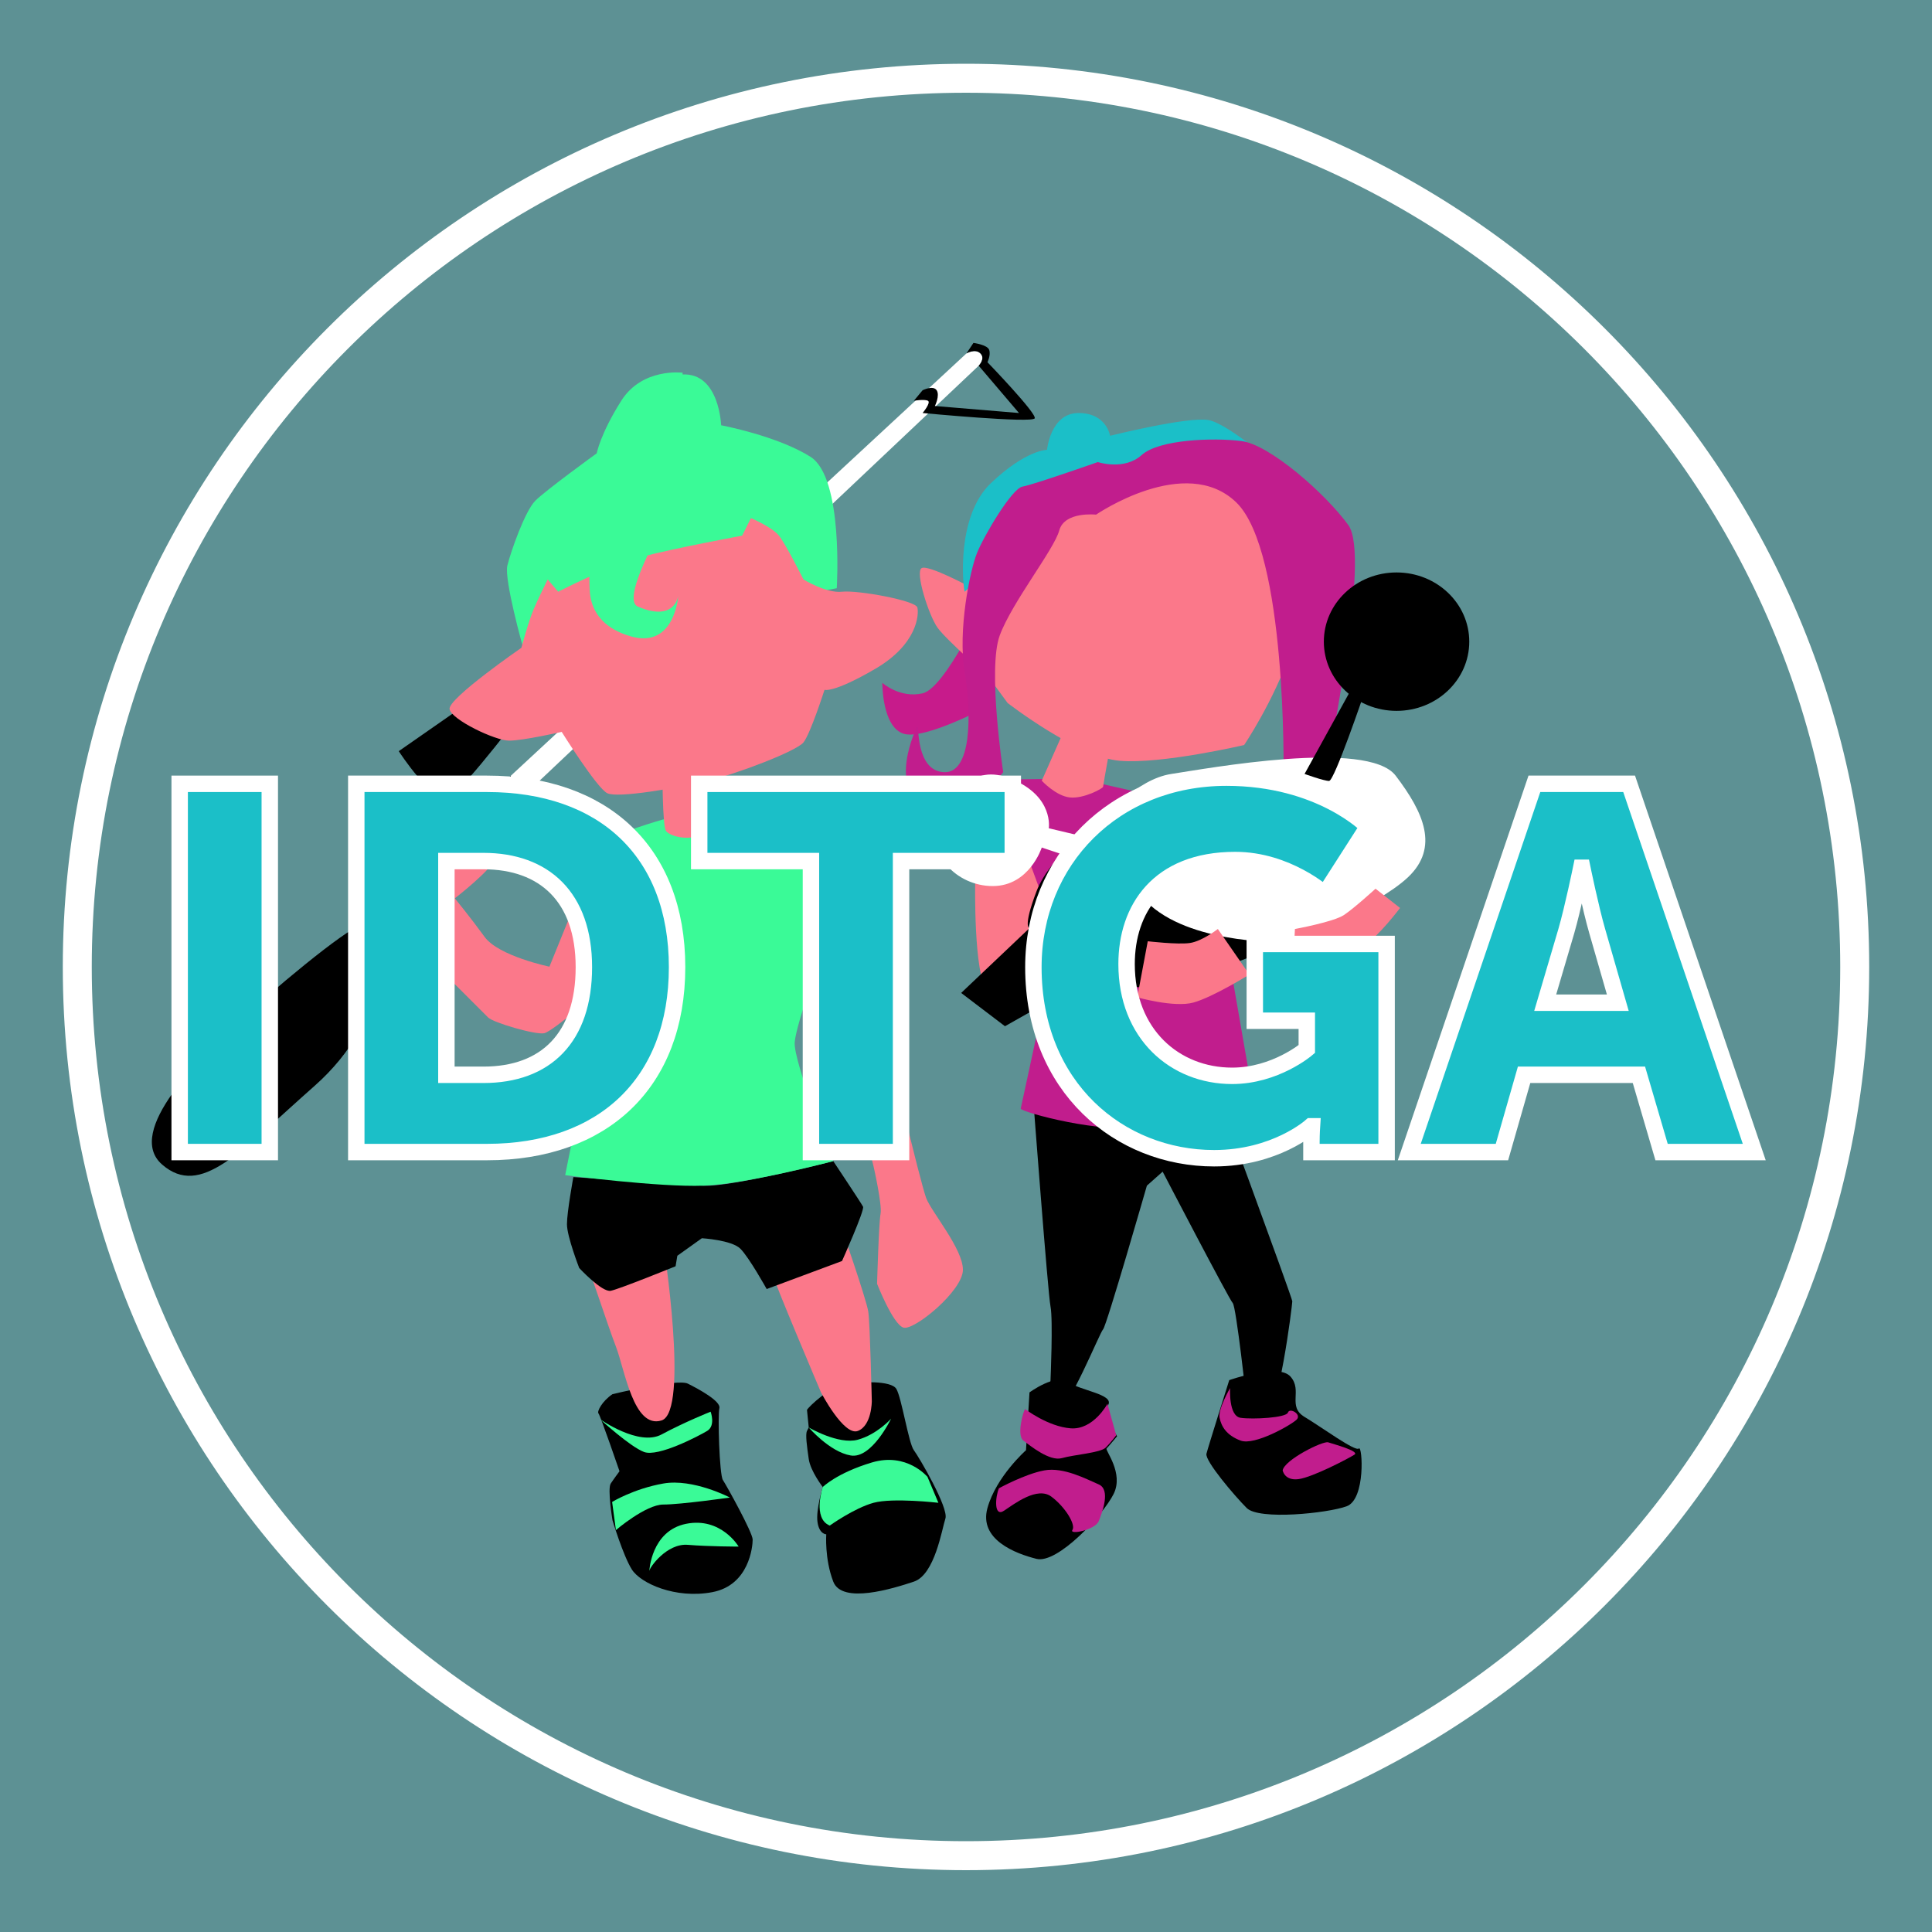 <?xml version="1.0" encoding="utf-8"?>
<svg width="1000px" height="1000px" viewbox="0 0 1000 1000" version="1.1" xmlns:xlink="http://www.w3.org/1999/xlink" xmlns="http://www.w3.org/2000/svg">
  <rect width="100%" height="100%" fill="#333333" stroke="none"/>
  <path d="M0 0L1000 0L1000 1000L0 1000L0 0L0 0L0 0L0 0Z" id="bg" fill="#5D9194" fill-rule="evenodd" stroke="none" />
  <g id="Octos" transform="translate(78 78.5)">
    <path d="M0 0L844 0L844 844L0 844L0 0L0 0L0 0L0 0Z" id="Rectangle" fill="none" fill-rule="evenodd" stroke="none" />
    <g id="Pink-Octo" transform="translate(378.689 135.274)">
      <path d="M0 16.324C0 16.324 7.708 118.345 9.068 125.147C10.428 131.948 9.068 163.235 9.068 163.235C9.068 163.235 7.255 177.745 12.696 178.652C18.136 179.558 34.461 138.75 36.274 136.936C38.087 135.122 58.945 62.574 58.945 62.574L67.107 55.319C67.107 55.319 101.568 121.519 103.381 123.334C105.194 125.147 110.636 175.024 110.636 175.024C110.636 175.024 112.449 183.186 119.704 183.186C126.959 183.186 134.214 124.24 134.214 122.426C134.214 120.612 89.778 0 89.778 0L0 16.324L0 16.324L0 16.324L0 16.324L0 16.324L0 16.324L0 16.324L0 16.324L0 16.324L0 16.324L0 16.324L0 16.324L0 16.324L0 16.324L0 16.324L0 16.324L0 16.324L0 16.324L0 16.324L0 16.324L0 16.324L0 16.324L0 16.324L0 16.324Z" transform="translate(77.99 337.352)" id="Shape#21" fill="#000000" fill-rule="evenodd" stroke="none" />
      <path d="M22.451 6.622C22.451 6.622 36.054 -3.353 42.401 1.183C48.749 5.716 65.98 7.53 63.258 12.971C60.537 18.412 67.792 29.294 67.792 29.294C67.792 29.294 63.258 34.735 62.352 35.643C61.444 36.549 71.419 48.338 65.98 59.221C60.538 70.103 36.959 95.495 26.078 92.775C15.196 90.054 -3.849 82.799 0.686 66.477C5.22 50.152 20.636 36.549 20.636 36.549L22.451 6.622L22.451 6.622L22.451 6.622L22.451 6.622L22.451 6.622L22.451 6.622L22.451 6.622L22.451 6.622L22.451 6.622L22.451 6.622L22.451 6.622L22.451 6.622L22.451 6.622L22.451 6.622L22.451 6.622L22.451 6.622L22.451 6.622L22.451 6.622L22.451 6.622L22.451 6.622L22.451 6.622L22.451 6.622L22.451 6.622L22.451 6.622Z" transform="translate(53.726 500.313)" id="Shape#22" fill="#000000" fill-rule="evenodd" stroke="none" />
      <path d="M11.828 4.626C11.828 4.626 37.219 -4.442 43.567 2.813C49.916 10.068 41.753 18.229 50.822 23.67C59.89 29.111 77.121 41.808 78.934 39.993C80.747 38.18 82.562 66.293 72.586 69.92C62.61 73.548 27.242 77.175 20.895 70.827C14.547 64.478 -0.87 46.342 0.038 42.714C0.944 39.087 11.828 4.626 11.828 4.626" transform="translate(167.732 495.961)" id="Shape#23" fill="#000000" fill-rule="evenodd" stroke="none" />
      <path d="M0 42.623C0 43.53 0 65.294 10.882 68.922C21.765 72.549 55.319 54.412 55.319 54.412L53.506 0C53.506 0 32.648 45.343 20.859 48.064C9.069 50.785 0 42.623 0 42.623" transform="translate(0 97.034)" id="Shape#24" fill="#C71B8B" fill-rule="evenodd" stroke="none" />
      <path d="M0 103.382C0 105.195 43.529 116.986 62.574 112.45C81.618 107.916 118.799 88.872 118.799 88.872L103.383 0L21.765 2.721L0 103.382L0 103.382L0 103.382L0 103.382L0 103.382L0 103.382L0 103.382L0 103.382L0 103.382L0 103.382L0 103.382L0 103.382L0 103.382L0 103.382L0 103.382L0 103.382L0 103.382L0 103.382L0 103.382L0 103.382L0 103.382L0 103.382L0 103.382L0 103.382Z" transform="translate(71.642 256.642)" id="Shape#25" fill="#C11D8D" fill-rule="evenodd" stroke="none" />
      <path d="M1.721 0.461L39.806 0L104.374 14.59L82.89 112.845L0 83.105L1.721 0.461L1.721 0.461L1.721 0.461L1.721 0.461L1.721 0.461L1.721 0.461L1.721 0.461L1.721 0.461L1.721 0.461L1.721 0.461L1.721 0.461L1.721 0.461L1.721 0.461L1.721 0.461L1.721 0.461L1.721 0.461L1.721 0.461L1.721 0.461L1.721 0.461L1.721 0.461L1.721 0.461L1.721 0.461L1.721 0.461Z" transform="translate(61.531 189.227)" id="Polygon" fill="#C11D8D" fill-rule="evenodd" stroke="none" />
      <path d="M45.419 119.275C45.419 119.275 81.693 147.388 103.458 149.201C125.223 151.015 167.845 141.04 167.845 141.04C167.845 141.04 229.058 50.807 179.181 19.974C129.304 -10.859 90.762 3.197 90.762 3.197C90.762 3.197 44.512 24.962 36.351 34.937C28.189 44.912 26.375 59.422 26.375 59.422C26.375 59.422 4.61 47.633 0.982 49.447C-2.645 51.26 4.61 73.932 9.144 80.28C13.678 86.628 35.443 105.672 35.443 105.672L45.419 119.275L45.419 119.275L45.419 119.275L45.419 119.275L45.419 119.275L45.419 119.275L45.419 119.275L45.419 119.275L45.419 119.275L45.419 119.275L45.419 119.275L45.419 119.275L45.419 119.275L45.419 119.275L45.419 119.275L45.419 119.275L45.419 119.275L45.419 119.275L45.419 119.275L45.419 119.275L45.419 119.275L45.419 119.275L45.419 119.275L45.419 119.275Z" transform="translate(19.422 30.811)" id="Shape#26" fill="#FB788A" fill-rule="evenodd" stroke="none" />
      <path d="M13.604 0L0 30.71C0 30.71 7.256 38.584 14.511 39.372C21.766 40.159 31.741 34.647 31.741 33.86C31.741 33.072 37.182 3.15 37.182 3.15L13.604 0L13.604 0L13.604 0L13.604 0L13.604 0L13.604 0L13.604 0L13.604 0L13.604 0L13.604 0L13.604 0L13.604 0L13.604 0L13.604 0L13.604 0L13.604 0L13.604 0L13.604 0L13.604 0L13.604 0L13.604 0L13.604 0L13.604 0L13.604 0Z" transform="translate(82.523 159.608)" id="Shape#27" fill="#FB788A" fill-rule="evenodd" stroke="none" />
      <path d="M0.036 18.137C0.036 18.137 -0.87 66.201 6.385 74.362C13.64 82.524 44.473 51.691 44.473 51.691L25.429 0L0.036 16.324L0.036 18.137L0.036 18.137L0.036 18.137L0.036 18.137L0.036 18.137L0.036 18.137L0.036 18.137L0.036 18.137L0.036 18.137L0.036 18.137L0.036 18.137L0.036 18.137L0.036 18.137L0.036 18.137L0.036 18.137L0.036 18.137L0.036 18.137L0.036 18.137L0.036 18.137L0.036 18.137L0.036 18.137L0.036 18.137L0.036 18.137L0.036 18.137Z" transform="translate(48.027 224.902)" id="Shape#28" fill="#FB788A" fill-rule="evenodd" stroke="none" />
      <path d="M0.906 92.5C0 89.779 -3.628 53.505 14.51 36.274C32.647 19.044 43.53 19.044 43.53 19.044C43.53 19.044 45.343 0 59.853 0C74.363 0 76.176 11.789 76.176 11.789C76.176 11.789 116.078 1.814 126.96 3.627C137.843 5.441 165.049 29.926 165.049 29.926C165.049 29.926 89.779 26.299 66.2 39.902C42.622 53.505 0.906 92.5 0.906 92.5" transform="translate(41.716 0)" id="Shape#29" fill="#1BBFC8" fill-rule="evenodd" stroke="none" />
      <path d="M98.441 38.873C98.441 38.873 144.691 7.133 170.99 32.525C197.289 57.917 195.475 173.088 195.475 173.088C195.475 173.088 195.475 193.946 212.705 189.412C229.935 184.877 239.003 173.088 239.003 173.088C239.003 173.088 218.147 175.809 218.147 170.368C218.147 164.926 240.818 60.638 229.029 44.314C217.24 27.991 188.22 2.599 173.711 0.785C159.202 -1.029 131.088 -0.122 122.021 8.04C112.952 16.201 99.35 11.667 99.35 11.667C99.35 11.667 65.795 23.456 60.355 24.363C54.913 25.27 40.403 49.755 36.776 58.824C33.148 67.893 26.8 98.726 30.427 120.49C34.056 142.255 34.056 173.088 19.545 172.181C5.035 171.274 6.849 147.696 5.941 148.603C5.035 149.51 -9.475 181.25 10.476 189.412C30.426 197.573 50.377 172.181 50.377 172.181C50.377 172.181 42.216 118.677 48.564 101.446C54.912 84.216 76.676 57.01 79.397 47.035C82.117 37.059 98.441 38.873 98.441 38.873" transform="translate(12.196 13.726)" id="Shape#30" fill="#C11D8D" fill-rule="evenodd" stroke="none" />
      <path d="M1.44 9.587C-0.417 13.925 -1.324 24.807 4.118 21.18C9.558 17.552 21.347 8.484 28.602 13.925C35.857 19.365 41.298 28.435 39.485 31.154C37.671 33.875 51.274 31.154 53.087 26.62C54.902 22.086 59.437 10.297 53.087 7.576C46.74 4.855 34.951 -1.492 24.976 0.321C15.001 2.134 1.44 9.587 1.44 9.587" transform="translate(58.91 546.97)" id="Shape#31" fill="#C11D8D" fill-rule="evenodd" stroke="none" />
      <path d="M2.487 2.721C1.58 3.628 -2.047 16.325 1.58 19.045C5.208 21.765 15.184 29.927 21.531 28.113C27.88 26.3 41.482 25.392 44.203 22.672C46.924 19.952 49.644 16.324 49.644 16.324L45.109 0C45.109 0 37.854 13.604 26.065 12.696C14.276 11.791 2.487 2.721 2.487 2.721" transform="translate(71.422 512.829)" id="Shape#32" fill="#C11D8D" fill-rule="evenodd" stroke="none" />
      <path d="M5.531 0C5.531 0 4.625 14.51 10.972 15.416C17.32 16.323 34.55 15.416 35.457 12.696C36.363 9.975 42.712 13.603 39.991 16.323C37.27 19.044 18.226 29.926 10.971 27.206C3.716 24.485 0.995 19.951 0.088 15.416C-0.817 10.882 5.531 0 5.531 0" transform="translate(174.481 504.668)" id="Shape#33" fill="#C11D8D" fill-rule="evenodd" stroke="none" />
      <path d="M0 14.568C0.907 9.127 20.856 -0.848 23.578 0.058C26.299 0.965 39.901 4.592 37.182 6.407C34.461 8.22 15.417 18.196 8.162 19.102C0.907 20.01 0 14.568 0 14.568" transform="translate(207.218 532.722)" id="Shape#34" fill="#C11D8D" fill-rule="evenodd" stroke="none" />
      <path d="M70.749 51.997L54.426 46.556C54.426 46.556 48.078 66.507 29.033 66.507C9.989 66.507 -5.427 49.277 1.828 34.767C9.083 20.257 17.244 2.12 39.01 11.188C60.774 20.257 58.053 36.58 58.053 36.58L77.098 41.115L87.073 31.139C87.073 31.139 103.396 11.188 121.534 8.468C139.672 5.747 223.102 -9.67 237.612 9.374C252.122 28.418 260.284 46.556 243.961 61.972C227.637 77.389 182.294 95.526 182.294 95.526C182.294 95.526 109.745 111.851 98.864 96.433C87.979 81.017 70.749 51.997 70.749 51.997" transform="translate(28.099 178.346)" id="Shape#35" fill="#FFFFFF" fill-rule="evenodd" stroke="none" />
      <path d="M0 89.779L22.672 107.009L64.388 83.431C64.388 83.431 100.662 90.686 116.078 84.337C131.495 77.989 169.583 63.48 169.583 63.48C169.583 63.48 121.52 65.294 97.941 44.436C74.362 23.578 72.548 0 72.548 0C72.548 0 46.249 18.137 38.994 37.181C31.739 56.225 35.367 56.225 35.367 56.225L0 89.779L0 89.779L0 89.779L0 89.779L0 89.779L0 89.779L0 89.779L0 89.779L0 89.779L0 89.779L0 89.779L0 89.779L0 89.779L0 89.779L0 89.779L0 89.779L0 89.779L0 89.779L0 89.779L0 89.779L0 89.779L0 89.779L0 89.779L0 89.779Z" transform="translate(40.809 210.392)" id="Shape#36" fill="#000000" fill-rule="evenodd" stroke="none" />
      <path d="M0 44.437C0 44.437 9.976 48.064 12.695 48.064C15.416 48.064 30.833 2.721 30.833 2.721L24.485 0L0 44.437L0 44.437L0 44.437L0 44.437L0 44.437L0 44.437L0 44.437L0 44.437L0 44.437L0 44.437L0 44.437L0 44.437L0 44.437L0 44.437L0 44.437L0 44.437L0 44.437L0 44.437L0 44.437L0 44.437L0 44.437L0 44.437L0 44.437L0 44.437Z" transform="translate(218.554 142.377)" id="Shape#37" fill="#000000" fill-rule="evenodd" stroke="none" />
      <path d="M0 35.821C0 16.038 16.85 0 37.635 0C58.419 0 75.27 16.038 75.27 35.821C75.27 55.604 58.419 71.642 37.635 71.642C16.85 71.641 0 55.604 0 35.821" transform="translate(228.529 82.525)" id="Shape#38" fill="#000000" fill-rule="evenodd" stroke="none" />
      <path d="M5.441 6.348L0 35.367C0 35.367 19.044 40.808 29.02 38.088C38.996 35.368 58.04 23.578 58.04 23.578L41.717 0C41.717 0 33.555 6.348 27.207 7.255C20.857 8.161 5.441 6.348 5.441 6.348" transform="translate(131.949 267.071)" id="Shape#39" fill="#FB788A" fill-rule="evenodd" stroke="none" />
      <path d="M0.906 20.858L0 38.996C0 38.996 28.112 35.368 36.274 29.927C44.435 24.485 55.318 9.976 55.318 9.976L42.622 0C42.622 0 31.74 9.976 26.299 13.603C20.858 17.231 0.906 20.858 0.906 20.858" transform="translate(212.659 246.213)" id="Shape#40" fill="#FB788A" fill-rule="evenodd" stroke="none" />
    </g>
    <g id="Green-Octo" transform="translate(0.6 99)">
      <path d="M0.376 14.343C1.283 12.529 13.072 1.647 20.327 0.739C27.582 -0.166 43.905 -1.073 46.626 3.461C49.347 7.995 52.974 31.573 55.695 35.201C58.415 38.829 73.832 65.128 72.019 70.568C70.205 76.009 66.578 99.588 55.695 103.215C44.813 106.842 18.513 115.004 13.979 103.215C9.445 91.426 10.352 78.73 10.352 78.73C10.352 78.73 6.724 78.73 5.817 72.382C4.911 66.033 8.538 54.244 8.538 54.244C8.538 54.244 2.19 46.083 1.283 39.734C0.376 33.386 -0.531 27.038 0.376 25.224L1.283 23.411L0.376 14.343L0.376 14.343L0.376 14.343L0.376 14.343L0.376 14.343L0.376 14.343L0.376 14.343L0.376 14.343L0.376 14.343L0.376 14.343L0.376 14.343L0.376 14.343L0.376 14.343L0.376 14.343L0.376 14.343L0.376 14.343L0.376 14.343L0.376 14.343L0.376 14.343L0.376 14.343L0.376 14.343L0.376 14.343L0.376 14.343L0.376 14.343Z" transform="translate(338.719 537.935)" id="Shape" fill="#000000" fill-rule="evenodd" stroke="none" />
      <path d="M7.427 5.996C7.427 5.996 40.981 -2.166 46.422 0.555C51.863 3.276 63.652 9.624 62.745 13.251C61.839 16.879 62.745 47.712 64.559 50.433C66.373 53.154 79.976 77.638 79.976 81.266C79.976 84.893 78.162 104.844 59.118 108.472C40.074 112.099 21.937 103.938 17.402 96.683C12.868 89.428 7.427 71.29 7.427 71.29C7.427 71.29 4.706 54.967 6.52 52.246C8.334 49.525 11.054 45.898 11.054 45.898C11.054 45.898 1.079 16.878 0.172 15.971C-0.735 15.065 1.986 9.624 7.427 5.996" transform="translate(231.006 538.12)" id="Shape#1" fill="#000000" fill-rule="evenodd" stroke="none" />
      <path d="M185.835 0L180.394 21.765L121.448 82.524C121.448 82.524 123.262 126.053 84.267 160.514C45.272 194.975 25.321 218.553 5.37 201.323C-14.581 184.093 26.228 145.097 43.458 128.774C60.689 112.451 99.683 79.804 108.752 77.083C117.82 74.362 117.82 68.921 117.82 68.921L185.835 0L185.835 0L185.835 0L185.835 0L185.835 0L185.835 0L185.835 0L185.835 0L185.835 0L185.835 0L185.835 0L185.835 0L185.835 0L185.835 0L185.835 0L185.835 0L185.835 0L185.835 0L185.835 0L185.835 0L185.835 0L185.835 0L185.835 0L185.835 0Z" transform="translate(0 223.995)" id="Shape#2" fill="#000000" fill-rule="evenodd" stroke="none" />
      <path d="M0 35.367C0 35.367 18.137 63.48 26.299 58.946C34.461 54.411 67.108 10.882 67.108 10.882L50.784 0L0 35.367L0 35.367L0 35.367L0 35.367L0 35.367L0 35.367L0 35.367L0 35.367L0 35.367L0 35.367L0 35.367L0 35.367L0 35.367L0 35.367L0 35.367L0 35.367L0 35.367L0 35.367L0 35.367L0 35.367L0 35.367L0 35.367L0 35.367L0 35.367Z" transform="translate(127.796 175.931)" id="Shape#3" fill="#000000" fill-rule="evenodd" stroke="none" />
      <path d="M5.441 219.762L241.225 1.209C241.225 1.209 245.759 -1.512 248.48 1.209C251.201 3.929 247.573 7.556 247.573 7.556L0 241.527L5.441 219.762" transform="translate(180.394 4.233)" id="Shape#4" fill="#FFFFFF" fill-rule="evenodd" stroke="none" />
      <path d="M17.23 67.282L44.436 176.105C44.436 176.105 48.97 196.056 48.063 200.59C47.157 205.124 46.25 236.864 46.25 236.864C46.25 236.864 54.412 257.721 59.853 259.535C65.294 261.349 90.686 240.491 90.686 229.609C90.686 218.726 74.363 199.682 71.642 192.427C68.921 185.172 49.877 108.089 48.97 93.579C48.063 79.069 48.97 58.211 46.25 48.236C43.529 38.26 30.833 14.682 18.137 6.52C5.441 -1.641 0 0.172 0 0.172L17.23 67.282" transform="translate(329.119 250.119)" id="Shape#5" fill="#FB788A" fill-rule="evenodd" stroke="none" />
      <path d="M107.929 27.227L82.537 89.801C82.537 89.801 56.238 84.36 48.983 74.384C41.728 64.408 33.566 54.433 33.566 54.433C33.566 54.433 53.517 39.016 54.424 33.575C55.331 28.134 55.331 -0.886 52.61 0.021C49.89 0.928 -0.894 31.761 0.012 38.109C0.919 44.457 7.267 66.222 7.267 66.222L4.547 69.85L50.797 116.1C53.517 118.821 75.282 125.168 79.816 124.261C84.35 123.355 111.556 99.776 111.556 99.776L107.929 27.227" transform="translate(123.249 233.042)" id="Shape#6" fill="#FB788A" fill-rule="evenodd" stroke="none" />
      <path d="M0.024 27.206C-0.883 27.206 24.509 87.059 24.509 87.059C24.509 87.059 36.298 109.731 43.553 107.01C50.808 104.289 50.808 91.594 50.808 91.594C50.808 91.594 49.901 51.692 48.994 45.344C48.087 38.995 34.484 0 34.484 0L0.024 27.206L0.024 27.206L0.024 27.206L0.024 27.206L0.024 27.206L0.024 27.206L0.024 27.206L0.024 27.206L0.024 27.206L0.024 27.206L0.024 27.206L0.024 27.206L0.024 27.206L0.024 27.206L0.024 27.206L0.024 27.206L0.024 27.206L0.024 27.206L0.024 27.206L0.024 27.206L0.024 27.206L0.024 27.206L0.024 27.206L0.024 27.206Z" transform="translate(321.841 456.15)" id="Shape#7" fill="#FB788A" fill-rule="evenodd" stroke="none" />
      <path d="M0 9.976C0.907 10.883 10.882 41.716 15.417 53.505C19.951 65.294 24.485 96.128 38.995 91.593C53.505 87.059 39.902 0 39.902 0L0 9.976L0 9.976L0 9.976L0 9.976L0 9.976L0 9.976L0 9.976L0 9.976L0 9.976L0 9.976L0 9.976L0 9.976L0 9.976L0 9.976L0 9.976L0 9.976L0 9.976L0 9.976L0 9.976L0 9.976L0 9.976L0 9.976L0 9.976L0 9.976Z" transform="translate(224.83 466.126)" id="Shape#8" fill="#FB788A" fill-rule="evenodd" stroke="none" />
      <path d="M6.348 55.318C6.348 55.318 18.137 68.014 22.671 67.107C27.206 66.201 56.225 54.411 56.225 54.411L57.132 48.971L69.828 39.902C69.828 39.902 85.245 40.809 89.779 45.343C94.313 49.877 103.382 66.201 103.382 66.201L142.377 51.691C142.377 51.691 154.166 25.391 153.259 23.578C152.352 21.765 137.843 0 137.843 0C137.843 0 84.338 13.603 70.735 12.696C57.132 11.789 3.316 8.256 3.316 8.256C3.316 8.256 0 26.299 0 32.647C3.05176e-05 38.995 6.348 55.318 6.348 55.318" transform="translate(214.854 423.504)" id="Shape#9" fill="#000000" fill-rule="evenodd" stroke="none" />
      <path d="M4.534 24.485C4.534 24.485 9.975 21.764 11.789 24.485C13.603 27.206 10.883 32.647 10.883 32.647L54.412 36.274L33.554 11.789C33.554 11.789 37.181 8.161 34.461 5.441C31.74 2.72 27.206 5.441 27.206 5.441L30.834 0C30.834 0 38.089 0.906 38.995 3.627C39.902 6.348 38.089 9.975 38.089 9.975C38.089 9.975 63.481 36.274 62.573 38.995C61.667 41.715 4.534 36.274 4.534 36.274C4.534 36.274 9.069 30.833 7.255 29.926C5.442 29.019 0 29.926 0 29.926L4.534 24.485L4.534 24.485L4.534 24.485L4.534 24.485L4.534 24.485L4.534 24.485L4.534 24.485L4.534 24.485L4.534 24.485L4.534 24.485L4.534 24.485L4.534 24.485L4.534 24.485L4.534 24.485L4.534 24.485L4.534 24.485L4.534 24.485L4.534 24.485L4.534 24.485L4.534 24.485L4.534 24.485L4.534 24.485L4.534 24.485L4.534 24.485Z" transform="translate(394.412 0)" id="Shape#10" fill="#000000" fill-rule="evenodd" stroke="none" />
      <path d="M90.906 0.157C90.906 0.157 70.049 -2.563 59.166 14.667C48.283 31.897 46.469 41.873 46.469 41.873C46.469 41.873 20.172 60.917 14.73 66.358C9.289 71.799 2.033 92.657 0.22 99.912C-1.594 107.167 8.382 142.534 8.382 142.534L170.71 111.7C170.71 111.7 174.337 54.568 157.107 43.685C139.876 32.803 110.857 27.362 110.857 27.362C110.857 27.362 109.95 0.156 90.906 1.063" transform="translate(183.801 15.26)" id="Shape#11" fill="#3AFA97" fill-rule="evenodd" stroke="none" />
      <path d="M0 190.704C0 190.704 48.97 197.052 71.642 196.145C94.313 195.238 138.75 183.449 138.75 183.449C138.75 183.449 117.892 131.758 118.799 121.782C119.706 111.808 133.309 74.626 133.309 74.626C133.309 74.626 124.24 49.234 124.24 35.631L124.24 6.611C124.24 6.611 98.848 -1.55 79.804 0.263C60.76 2.077 19.044 15.68 17.23 20.214C15.417 24.748 20.858 119.969 20.858 119.969C20.858 119.969 11.789 139.92 9.976 144.454C8.162 148.988 0 190.704 0 190.704" transform="translate(213.947 240.055)" id="Shape#12" fill="#3AFA97" fill-rule="evenodd" stroke="none" />
      <path d="M5.246 33.986C5.246 33.986 17.942 24.918 27.917 22.197C37.893 19.476 61.471 22.197 61.471 22.197L55.827 8.785C55.827 8.785 45.147 -4.102 27.011 1.34C8.873 6.78 1.619 14.035 1.619 14.035C1.619 14.035 -3.822 30.358 5.246 33.986" transform="translate(345.637 578.145)" id="Shape#13" fill="#3AFA97" fill-rule="evenodd" stroke="none" />
      <path d="M0 4.534C0 4.534 15.417 13.602 25.392 10.882C35.367 8.162 42.622 0 42.622 0C42.622 0 32.647 20.857 21.765 19.044C10.882 17.23 0 4.534 0 4.534" transform="translate(340.001 556.813)" id="Shape#14" fill="#3AFA97" fill-rule="evenodd" stroke="none" />
      <path d="M0 10.014L1.966 24.568C1.966 24.568 17.432 11.352 26.501 11.352C35.569 11.352 60.961 7.725 60.961 7.725C60.961 7.725 41.917 -2.251 26.501 0.47C11.084 3.191 0 10.014 0 10.014" transform="translate(238.231 589.896)" id="Shape#15" fill="#3AFA97" fill-rule="evenodd" stroke="none" />
      <path d="M0 3.851C0 3.851 20.098 18.137 31.888 11.788C43.677 5.441 57.28 0 57.28 0C57.28 0 60 7.255 55.466 9.976C50.932 12.697 30.074 23.58 22.819 20.859C15.564 18.138 0 3.851 0 3.851" transform="translate(231.937 553.185)" id="Shape#16" fill="#3AFA97" fill-rule="evenodd" stroke="none" />
      <path d="M0 25.039C0 23.227 9.068 10.529 19.951 11.435C30.833 12.342 46.25 12.342 46.25 12.342C46.25 12.342 37.181 -3.074 19.044 0.553C0.907 4.182 0 25.039 0 25.039" transform="translate(257.477 610.67)" id="Shape#17" fill="#3AFA97" fill-rule="evenodd" stroke="none" />
      <path d="M155.996 0C155.996 0 166.878 4.534 170.506 9.069C174.133 13.603 183.202 31.74 183.202 31.74C183.202 31.74 194.991 38.995 203.153 38.088C211.315 37.181 241.241 42.623 242.149 46.25C243.055 49.877 242.149 65.294 220.383 77.99C198.619 90.686 194.084 88.873 194.084 88.873C194.084 88.873 186.829 111.544 183.202 116.078C179.575 120.612 148.741 132.402 133.325 136.029C117.908 139.657 87.075 145.098 81.634 142.377C76.192 139.657 58.055 110.637 58.055 110.637C58.055 110.637 38.104 115.171 30.85 115.171C23.595 115.171 0.923 104.289 0.016 98.848C-0.891 93.407 37.198 67.108 37.198 67.108C37.198 67.108 40.825 53.505 43.545 47.157C46.266 40.809 50.8 31.74 50.8 31.74L56.242 38.088C56.242 38.088 82.54 24.485 99.771 19.951C117.001 15.417 151.462 9.069 151.462 9.069L155.996 0L155.996 0L155.996 0L155.996 0L155.996 0L155.996 0L155.996 0L155.996 0L155.996 0L155.996 0L155.996 0L155.996 0L155.996 0L155.996 0L155.996 0L155.996 0L155.996 0L155.996 0L155.996 0L155.996 0L155.996 0L155.996 0L155.996 0L155.996 0Z" transform="translate(154.079 90.686)" id="Shape#18" fill="#FB788A" fill-rule="evenodd" stroke="none" />
      <path d="M0 6.348C0 8.162 0 35.368 1.814 38.088C3.627 40.809 13.603 43.53 19.951 39.902C26.299 36.275 29.02 31.74 29.02 31.74L21.765 0L0 6.348L0 6.348L0 6.348L0 6.348L0 6.348L0 6.348L0 6.348L0 6.348L0 6.348L0 6.348L0 6.348L0 6.348L0 6.348L0 6.348L0 6.348L0 6.348L0 6.348L0 6.348L0 6.348L0 6.348L0 6.348L0 6.348L0 6.348L0 6.348Z" transform="translate(264.278 214.472)" id="Shape#19" fill="#FB788A" fill-rule="evenodd" stroke="none" />
      <path d="M45.967 57.173C45.967 57.173 44.153 84.508 21.482 78.03C8.785 74.403 2.438 67.148 0.624 58.08C-1.19 49.011 1.53 18.178 1.53 16.364C1.53 14.55 46.874 0.041 46.874 0.041C52.315 -1.773 13.356 57.577 25.109 62.614C44.153 70.776 45.967 57.173 45.967 57.173" transform="translate(226.474 73.869)" id="Shape#20" fill="#3AFA97" fill-rule="evenodd" stroke="none" />
    </g>
  </g>
  <g id="Text" transform="translate(93 402.5)">
    <g id="Fill">
      <path d="M0 0L46.642 0L46.642 190.596L0 190.596L0 0L0 0L0 0L0 0L0 0L0 0L0 0L0 0L0 0L0 0L0 0L0 0L0 0L0 0L0 0L0 0L0 0L0 0L0 0L0 0L0 0L0 0L0 0L0 0Z" transform="translate(0 3.199)" id="Shape#41" fill="#1BBFC8" fill-rule="evenodd" stroke="none" />
      <path d="M0 0L67.697 0C127.666 0 166.045 34.921 166.045 94.898C166.045 154.876 127.665 190.596 67.697 190.596L3.05176e-05 190.596L3.05176e-05 0L0 0L0 0L0 0L0 0L0 0L0 0L0 0L0 0L0 0L0 0L0 0L0 0L0 0L0 0L0 0L0 0L0 0L0 0L0 0L0 0L0 0L0 0L0 0ZM65.832 150.611C98.081 150.611 117.804 131.417 117.804 94.898C117.804 58.645 97.281 39.985 65.832 39.985L46.643 39.985L46.643 150.611L65.832 150.611L65.832 150.611L65.832 150.611L65.832 150.611L65.832 150.611L65.832 150.611L65.832 150.611L65.832 150.611L65.832 150.611L65.832 150.611L65.832 150.611L65.832 150.611L65.832 150.611L65.832 150.611L65.832 150.611L65.832 150.611L65.832 150.611L65.832 150.611L65.832 150.611L65.832 150.611L65.832 150.611L65.832 150.611L65.832 150.611L65.832 150.611Z" transform="translate(91.412 3.199)" id="Shape#42" fill="#1BBFC8" fill-rule="evenodd" stroke="none" />
      <path d="M57.836 39.986L0 39.986L0 0L162.313 0L162.313 39.986L104.478 39.986L104.478 190.596L57.836 190.596L57.836 39.986L57.836 39.986L57.836 39.986L57.836 39.986L57.836 39.986L57.836 39.986L57.836 39.986L57.836 39.986L57.836 39.986L57.836 39.986L57.836 39.986L57.836 39.986L57.836 39.986L57.836 39.986L57.836 39.986L57.836 39.986L57.836 39.986L57.836 39.986L57.836 39.986L57.836 39.986L57.836 39.986L57.836 39.986L57.836 39.986L57.836 39.986Z" transform="translate(268.908 3.199)" id="Shape#43" fill="#1BBFC8" fill-rule="evenodd" stroke="none" />
      <path d="M99.946 0C148.72 0 173.24 25.324 173.24 25.324L150.851 60.245C150.851 60.245 131.396 42.651 104.477 42.651C64.498 42.651 48.239 68.242 48.239 96.498C48.239 132.751 73.293 154.343 102.877 154.343C125.265 154.343 141.523 140.482 141.523 140.482L141.523 125.821L114.604 125.821L114.604 86.103L182.834 86.103L182.834 193.796L143.923 193.796L143.923 188.465C143.923 184.466 144.19 180.467 144.19 180.467L143.656 180.467C143.656 180.467 125.266 196.995 93.55 196.995C44.775 196.995 0 160.476 0 98.098C-0.001 42.651 41.843 0 99.946 0L99.946 0L99.946 0L99.946 0L99.946 0L99.946 0L99.946 0L99.946 0L99.946 0L99.946 0L99.946 0L99.946 0L99.946 0L99.946 0L99.946 0L99.946 0L99.946 0L99.946 0L99.946 0L99.946 0L99.946 0L99.946 0L99.946 0L99.946 0Z" transform="translate(441.876 0)" id="Shape#44" fill="#1BBFC8" fill-rule="evenodd" stroke="none" />
      <path d="M118.87 150.611L59.434 150.611L47.974 190.596L0 190.596L64.765 0L113.806 0L178.57 190.596L130.597 190.596L118.87 150.611L118.87 150.611L118.87 150.611L118.87 150.611L118.87 150.611L118.87 150.611L118.87 150.611L118.87 150.611L118.87 150.611L118.87 150.611L118.87 150.611L118.87 150.611L118.87 150.611L118.87 150.611L118.87 150.611L118.87 150.611L118.87 150.611L118.87 150.611L118.87 150.611L118.87 150.611L118.87 150.611L118.87 150.611L118.87 150.611L118.87 150.611ZM89.019 43.451C89.019 43.451 84.754 64.243 81.289 76.239L70.361 113.292L107.941 113.292L97.28 76.239C93.815 64.243 89.55 43.451 89.55 43.451L89.019 43.451L89.019 43.451L89.019 43.451L89.019 43.451L89.019 43.451L89.019 43.451L89.019 43.451L89.019 43.451L89.019 43.451L89.019 43.451L89.019 43.451L89.019 43.451L89.019 43.451L89.019 43.451L89.019 43.451L89.019 43.451L89.019 43.451L89.019 43.451L89.019 43.451L89.019 43.451L89.019 43.451L89.019 43.451L89.019 43.451L89.019 43.451Z" transform="translate(636.43 3.199)" id="Shape#45" fill="#1BBFC8" fill-rule="evenodd" stroke="none" />
    </g>
    <g id="Border" transform="translate(0 0.005)">
      <path d="M0 0L46.641 0L46.641 190.597L0 190.597L0 0L0 0L0 0L0 0L0 0L0 0L0 0L0 0L0 0L0 0L0 0L0 0L0 0L0 0L0 0L0 0L0 0L0 0L0 0L0 0L0 0L0 0L0 0Z" transform="translate(0 3.199)" id="Rectangle#1" fill="none" fill-rule="evenodd" stroke="#FFFFFF" stroke-width="8.504" />
      <path d="M46.641 150.611L46.641 39.986L65.83 39.986C97.279 39.986 117.801 58.646 117.801 94.899C117.801 131.419 98.079 150.611 65.83 150.611L46.641 150.611L46.641 150.611L46.641 150.611L46.641 150.611L46.641 150.611L46.641 150.611L46.641 150.611L46.641 150.611L46.641 150.611L46.641 150.611L46.641 150.611L46.641 150.611L46.641 150.611L46.641 150.611L46.641 150.611L46.641 150.611L46.641 150.611L46.641 150.611L46.641 150.611L46.641 150.611L46.641 150.611L46.641 150.611L46.641 150.611L46.641 150.611ZM0 190.597L67.696 190.597C127.662 190.597 166.04 154.877 166.04 94.899C166.04 34.921 127.662 0 67.696 0L0 0L0 190.597L0 190.597L0 190.597L0 190.597L0 190.597L0 190.597L0 190.597L0 190.597L0 190.597L0 190.597L0 190.597L0 190.597L0 190.597L0 190.597L0 190.597L0 190.597L0 190.597L0 190.597L0 190.597L0 190.597L0 190.597L0 190.597L0 190.597L0 190.597Z" transform="translate(91.412 3.199)" id="Shape#46" fill="none" fill-rule="evenodd" stroke="#FFFFFF" stroke-width="8.504" />
      <path d="M57.834 190.597L104.474 190.597L104.474 39.986L162.309 39.986L162.309 0L0 0L0 39.986L57.834 39.986L57.834 190.597L57.834 190.597L57.834 190.597L57.834 190.597L57.834 190.597L57.834 190.597L57.834 190.597L57.834 190.597L57.834 190.597L57.834 190.597L57.834 190.597L57.834 190.597L57.834 190.597L57.834 190.597L57.834 190.597L57.834 190.597L57.834 190.597L57.834 190.597L57.834 190.597L57.834 190.597L57.834 190.597L57.834 190.597L57.834 190.597Z" transform="translate(268.91 3.199)" id="Polygon#1" fill="none" fill-rule="evenodd" stroke="#FFFFFF" stroke-width="8.504" />
      <path d="M0 98.098C0 160.476 44.775 196.995 93.548 196.995C125.263 196.995 143.653 180.467 143.653 180.467L144.185 180.467C144.185 180.467 143.919 184.466 143.919 188.464L143.919 193.796L182.83 193.796L182.83 86.102L114.601 86.102L114.601 125.821L141.52 125.821L141.52 140.481C141.52 140.481 125.262 154.343 102.875 154.343C73.291 154.343 48.239 132.751 48.239 96.498C48.239 68.242 64.496 42.651 104.474 42.651C131.392 42.651 150.848 60.244 150.848 60.244L173.235 25.324C173.235 25.324 148.715 0 99.943 0C41.843 0.001 0 42.652 0 98.098L0 98.098L0 98.098L0 98.098L0 98.098L0 98.098L0 98.098L0 98.098L0 98.098L0 98.098L0 98.098L0 98.098L0 98.098L0 98.098L0 98.098L0 98.098L0 98.098L0 98.098L0 98.098L0 98.098L0 98.098L0 98.098L0 98.098L0 98.098Z" transform="translate(441.877 0)" id="Shape#47" fill="none" fill-rule="evenodd" stroke="#FFFFFF" stroke-width="8.504" />
      <path d="M89.549 43.451C89.549 43.451 93.813 64.244 97.278 76.239L107.939 113.293L70.359 113.293L81.287 76.239C84.752 64.244 89.017 43.451 89.017 43.451L89.549 43.451L89.549 43.451L89.549 43.451L89.549 43.451L89.549 43.451L89.549 43.451L89.549 43.451L89.549 43.451L89.549 43.451L89.549 43.451L89.549 43.451L89.549 43.451L89.549 43.451L89.549 43.451L89.549 43.451L89.549 43.451L89.549 43.451L89.549 43.451L89.549 43.451L89.549 43.451L89.549 43.451L89.549 43.451L89.549 43.451L89.549 43.451ZM130.593 190.597L178.566 190.597L113.802 0L64.764 0L0 190.597L47.972 190.597L59.434 150.611L118.866 150.611L130.593 190.597L130.593 190.597L130.593 190.597L130.593 190.597L130.593 190.597L130.593 190.597L130.593 190.597L130.593 190.597L130.593 190.597L130.593 190.597L130.593 190.597L130.593 190.597L130.593 190.597L130.593 190.597L130.593 190.597L130.593 190.597L130.593 190.597L130.593 190.597L130.593 190.597L130.593 190.597L130.593 190.597L130.593 190.597L130.593 190.597L130.593 190.597Z" transform="translate(636.434 3.199)" id="Shape#48" fill="none" fill-rule="evenodd" stroke="#FFFFFF" stroke-width="8.504" />
    </g>
  </g>
  <path d="M0 460C0 205.949 205.949 0 460 0C714.051 0 920 205.949 920 460C920 714.051 714.051 920 460 920C205.949 920 0 714.051 0 460L0 460L0 460L0 460L0 460L0 460L0 460L0 460L0 460L0 460L0 460L0 460L0 460L0 460L0 460L0 460L0 460L0 460L0 460L0 460L0 460L0 460L0 460Z" transform="translate(40 40.5)" id="elipse" fill="none" fill-rule="evenodd" stroke="#FFFFFF" stroke-width="15" />
</svg>